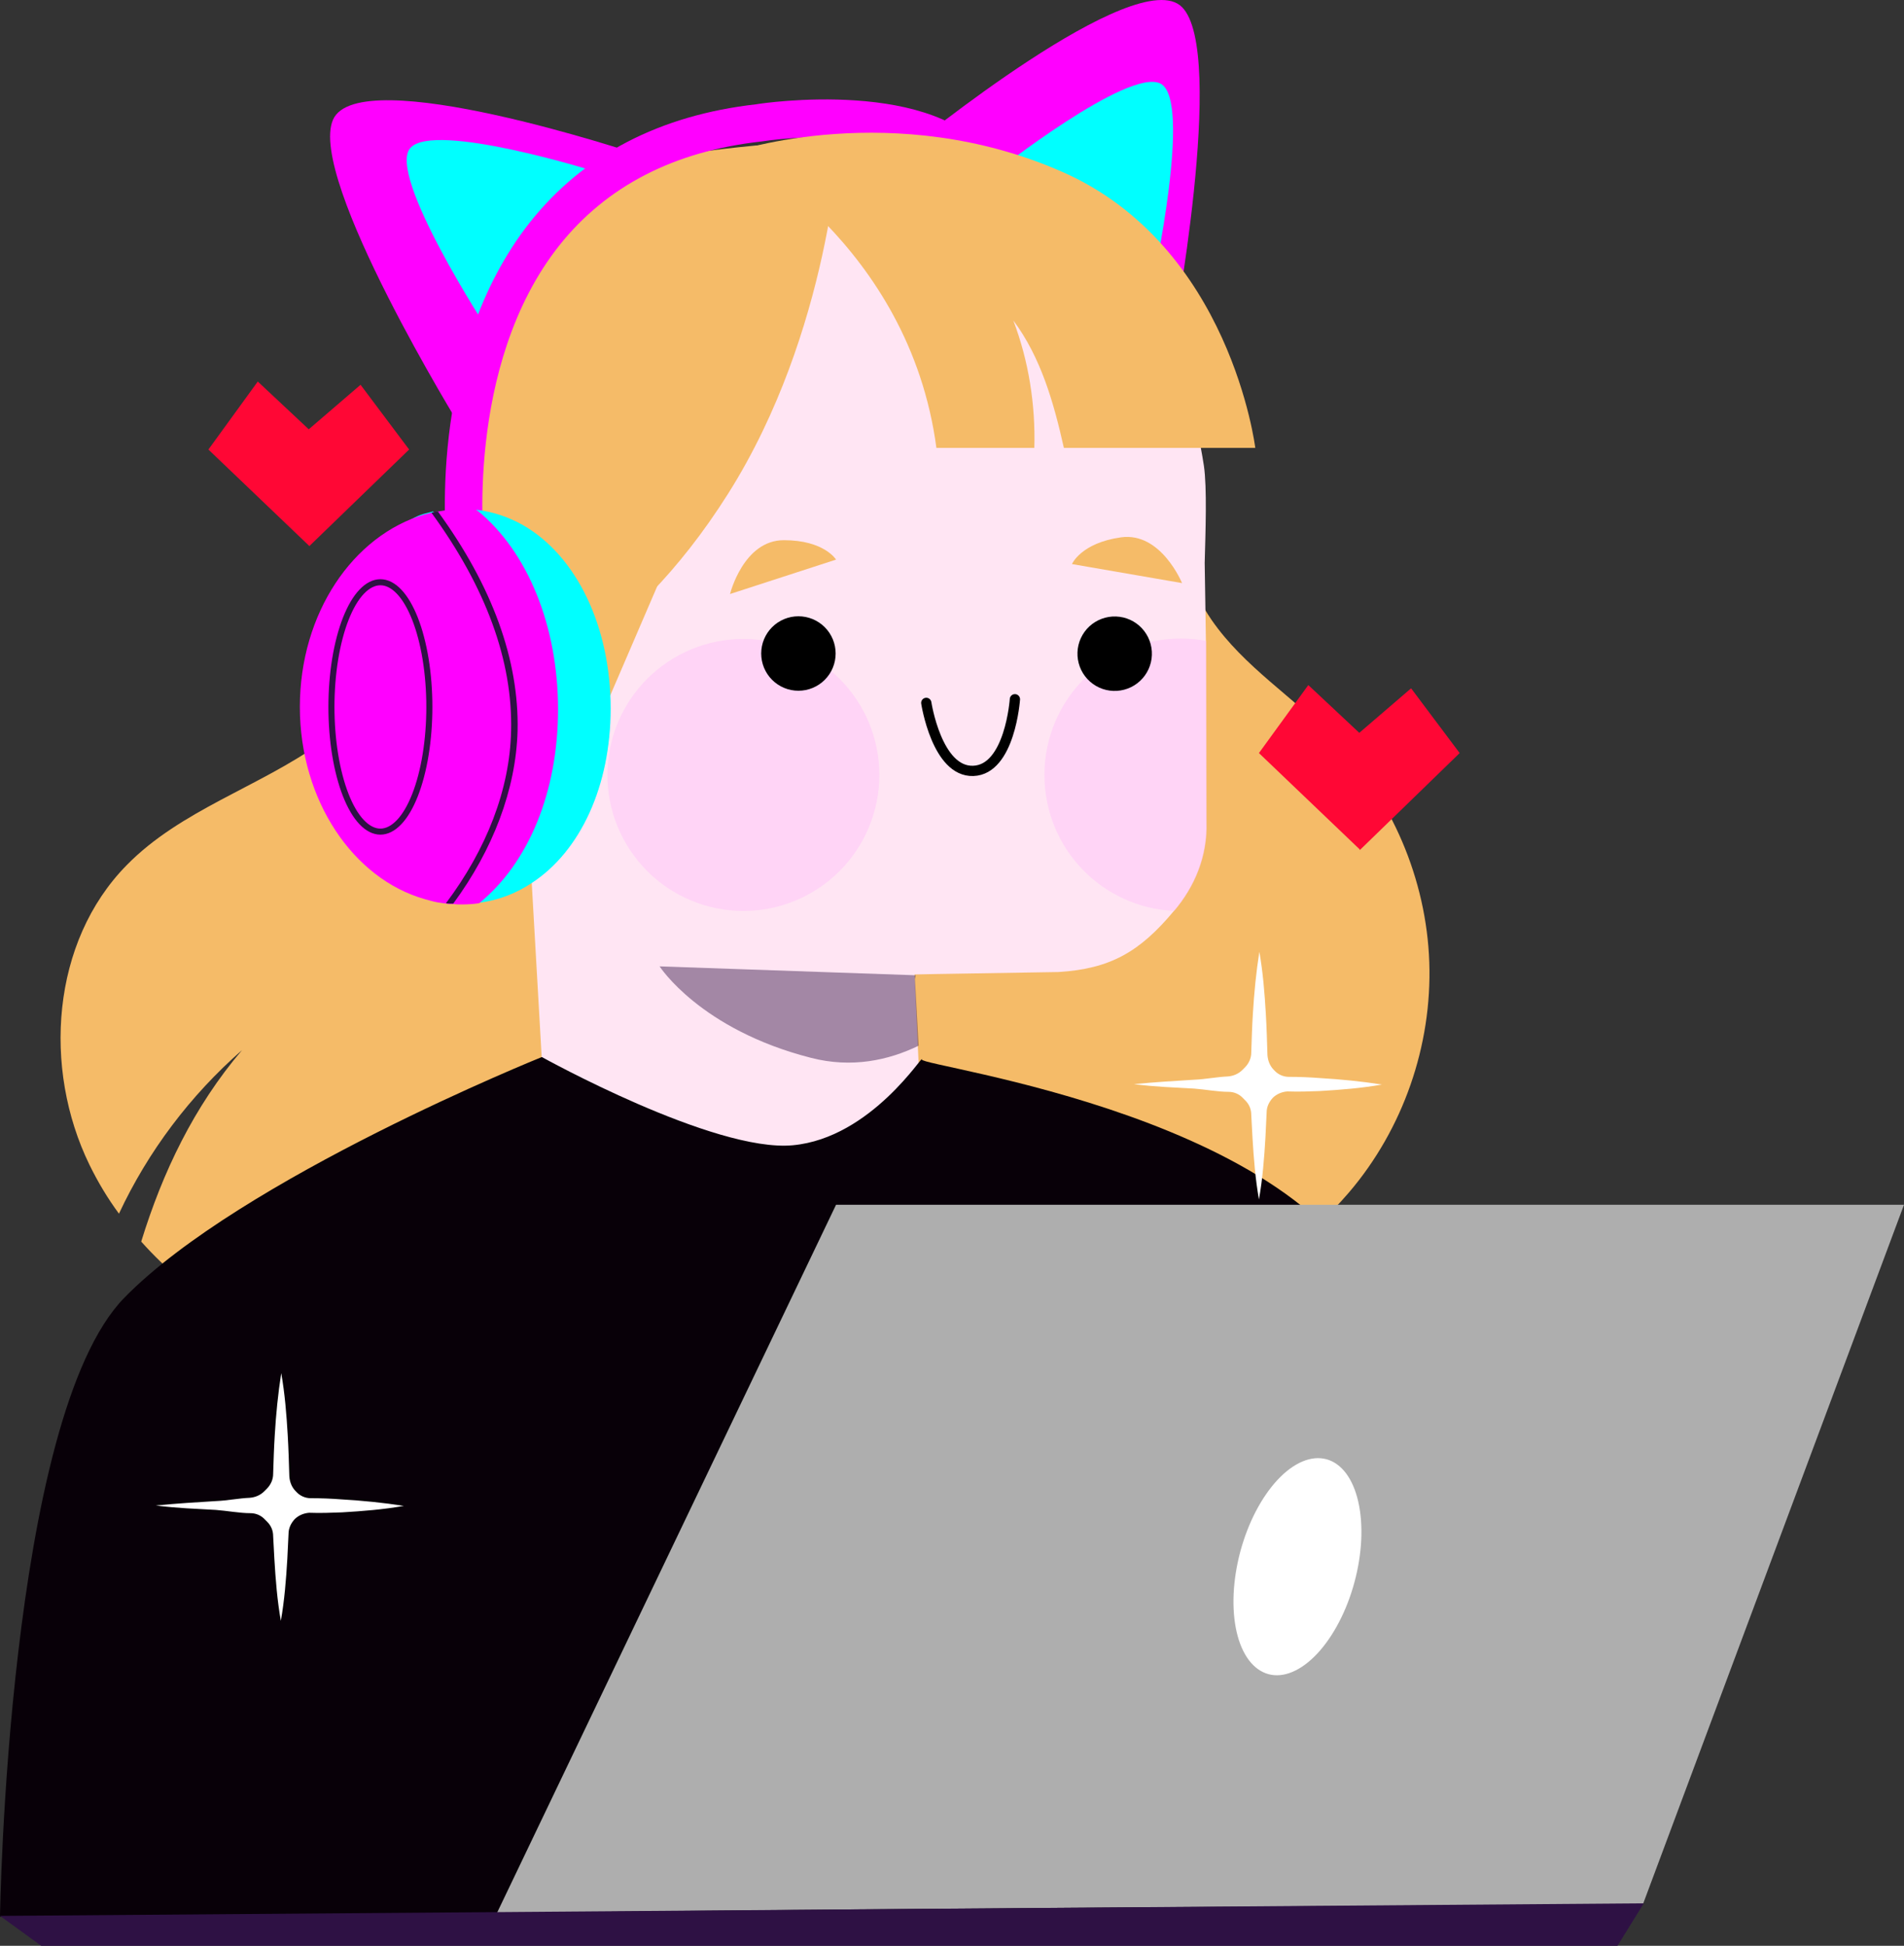 <svg xmlns:inkscape="http://www.inkscape.org/namespaces/inkscape" xmlns:sodipodi="http://sodipodi.sourceforge.net/DTD/sodipodi-0.dtd" xmlns="http://www.w3.org/2000/svg" xmlns:svg="http://www.w3.org/2000/svg" version="1.1" id="svg8341" sodipodi:docname="girl.svg" inkscape:version="1.2.2 (b0a8486, 2022-12-01)" viewBox="7.65 41.85 200 204.38">
  <rect x="7.65" y="41.85" width="200" height="204.38" fill="#333333" stroke="none"/>
  <sodipodi:namedview id="namedview8343" pagecolor="#ffffff" bordercolor="#000000" borderopacity="0.25" inkscape:showpageshadow="2" inkscape:pageopacity="0.0" inkscape:pagecheckerboard="0" inkscape:deskcolor="#d1d1d1" inkscape:document-units="mm" showgrid="false" inkscape:zoom="0.71420027" inkscape:cx="392.0469" inkscape:cy="462.05527" inkscape:window-width="1440" inkscape:window-height="872" inkscape:window-x="0" inkscape:window-y="28" inkscape:window-maximized="0" inkscape:current-layer="layer1"/>
  <defs id="defs8338"/>
  <g inkscape:label="Layer 1" inkscape:groupmode="layer" id="layer1">
    <path fill="#2e1144" d="m 149.37,167.076 c -4.421,5.186 -10.287,8.97 -16.408,11.946 -17.598,8.502 -37.619,10.5 -57.173,10.5 -11.265,0 -22.699,-0.68 -33.326,-4.378 -7.566,-2.636 -14.708,-6.972 -19.979,-12.881 2.253,-7.312 5.526,-14.156 10.585,-20.108 -5.441,4.761 -9.862,10.628 -12.923,17.175 -1.19,-1.615 -2.21,-3.316 -3.103,-5.144 -4.931,-10.118 -3.996,-23.424 3.911,-31.459 5.654,-5.782 13.9,-8.205 20.446,-12.881 5.314,-3.784 9.352,-9.183 11.817,-15.219 2.125,-5.229 3.316,-11.394 2.466,-17.005 -0.383,-2.593 -1.148,-4.039 0,-6.547 1.19,-2.551 3.231,-4.932 5.101,-7.015 7.694,-8.417 18.959,-13.604 30.393,-13.349 15.728,0.34 30.776,10.968 36.302,25.72 2.593,6.844 3.316,14.497 7.439,20.533 3.401,4.931 8.672,8.162 12.837,12.456 6.079,6.249 9.735,14.794 10.032,23.509 0.298,8.757 -2.763,17.515 -8.417,24.147 z m 0,0" fill-opacity="1" fill-rule="nonzero" id="path660" style="fill:#f5bb68;fill-opacity:1;stroke-width:0.088"/>
    <path fill="#ff93e2" d="m 134.322,109.174 0.042,18.96 c 0.128,3.698 -1.275,6.887 -3.401,9.395 -3.613,4.336 -6.716,6.079 -12.115,6.419 l -13.05,0.213 -2.083,0.043 0.34,7.44 0.383,8.12 -10.754,11.903 -28.905,-14.794 -2.593,-45.36 -2.253,-13.731 h 0.128 c -0.085,-1.021 -0.128,-2.083 -0.128,-3.146 0,-20.661 16.748,-37.411 37.407,-37.411 20.659,0 33.624,13.136 36.769,33.542 0.34,2.296 0.17,6.972 0.085,10.203 z m 0,0" fill-opacity="1" fill-rule="nonzero" id="path662" style="fill:#ffe5f3;fill-opacity:1;stroke-width:0.088"/>
    <path fill="#b179ff" d="m 100.018,123.246 c 0,0.234 -0.005,0.467 -0.017,0.701 -0.011,0.234 -0.029,0.467 -0.052,0.699 -0.023,0.233 -0.051,0.465 -0.086,0.696 -0.034,0.231 -0.074,0.462 -0.12,0.691 -0.045,0.229 -0.097,0.457 -0.153,0.684 -0.057,0.227 -0.119,0.452 -0.187,0.676 -0.068,0.224 -0.141,0.446 -0.22,0.666 -0.079,0.22 -0.163,0.438 -0.252,0.654 -0.089,0.216 -0.184,0.43 -0.284,0.641 -0.1,0.211 -0.205,0.42 -0.315,0.626 -0.11,0.206 -0.225,0.41 -0.345,0.61 -0.12,0.2 -0.245,0.398 -0.375,0.592 -0.13,0.194 -0.265,0.385 -0.404,0.573 -0.139,0.188 -0.283,0.372 -0.431,0.553 -0.148,0.181 -0.301,0.358 -0.458,0.531 -0.157,0.173 -0.318,0.343 -0.483,0.508 -0.165,0.165 -0.335,0.326 -0.508,0.484 -0.173,0.157 -0.35,0.31 -0.531,0.458 -0.181,0.148 -0.365,0.292 -0.553,0.431 -0.188,0.139 -0.379,0.274 -0.573,0.404 -0.194,0.13 -0.392,0.255 -0.592,0.375 -0.201,0.12 -0.404,0.235 -0.61,0.346 -0.206,0.11 -0.415,0.215 -0.626,0.315 -0.211,0.1 -0.425,0.195 -0.641,0.284 -0.216,0.089 -0.434,0.174 -0.654,0.253 -0.22,0.079 -0.442,0.152 -0.666,0.22 -0.224,0.068 -0.449,0.13 -0.676,0.187 -0.227,0.057 -0.455,0.108 -0.684,0.153 -0.229,0.046 -0.46,0.086 -0.691,0.12 -0.231,0.034 -0.463,0.063 -0.696,0.086 -0.233,0.023 -0.466,0.04 -0.699,0.052 -0.234,0.011 -0.467,0.017 -0.701,0.017 -0.234,0 -0.467,-0.006 -0.701,-0.017 -0.234,-0.011 -0.466,-0.029 -0.699,-0.052 -0.233,-0.023 -0.464,-0.052 -0.696,-0.086 -0.231,-0.034 -0.462,-0.074 -0.691,-0.12 -0.229,-0.045 -0.457,-0.097 -0.684,-0.153 -0.227,-0.057 -0.452,-0.119 -0.676,-0.187 -0.224,-0.068 -0.445,-0.141 -0.666,-0.22 -0.22,-0.079 -0.438,-0.163 -0.654,-0.253 -0.216,-0.089 -0.43,-0.184 -0.641,-0.284 -0.211,-0.1 -0.42,-0.205 -0.626,-0.315 -0.206,-0.11 -0.41,-0.226 -0.61,-0.346 -0.2,-0.12 -0.398,-0.245 -0.592,-0.375 -0.194,-0.13 -0.386,-0.265 -0.573,-0.404 -0.187,-0.139 -0.372,-0.283 -0.552,-0.431 -0.181,-0.148 -0.358,-0.301 -0.531,-0.458 -0.173,-0.157 -0.343,-0.318 -0.508,-0.484 -0.165,-0.165 -0.326,-0.334 -0.484,-0.508 -0.157,-0.173 -0.31,-0.35 -0.458,-0.531 -0.148,-0.181 -0.292,-0.365 -0.431,-0.553 -0.139,-0.188 -0.274,-0.379 -0.403,-0.573 -0.13,-0.195 -0.255,-0.392 -0.375,-0.592 -0.12,-0.201 -0.235,-0.404 -0.345,-0.61 -0.11,-0.206 -0.215,-0.415 -0.315,-0.626 -0.1,-0.212 -0.195,-0.425 -0.284,-0.641 -0.089,-0.216 -0.174,-0.434 -0.252,-0.654 -0.079,-0.22 -0.152,-0.442 -0.22,-0.666 -0.068,-0.224 -0.13,-0.449 -0.187,-0.676 -0.057,-0.227 -0.108,-0.455 -0.153,-0.684 -0.046,-0.229 -0.086,-0.46 -0.12,-0.691 -0.034,-0.231 -0.063,-0.463 -0.086,-0.696 -0.023,-0.233 -0.04,-0.466 -0.052,-0.699 -0.011,-0.233 -0.017,-0.467 -0.017,-0.701 0,-0.234 0.006,-0.467 0.017,-0.701 0.011,-0.234 0.029,-0.466 0.052,-0.699 0.023,-0.233 0.052,-0.465 0.086,-0.696 0.034,-0.231 0.074,-0.462 0.12,-0.691 0.045,-0.229 0.097,-0.457 0.153,-0.684 0.057,-0.227 0.119,-0.452 0.187,-0.676 0.068,-0.224 0.141,-0.445 0.22,-0.666 0.079,-0.22 0.163,-0.438 0.252,-0.654 0.089,-0.216 0.184,-0.43 0.284,-0.641 0.1,-0.211 0.205,-0.42 0.315,-0.626 0.11,-0.206 0.225,-0.41 0.345,-0.61 0.12,-0.201 0.245,-0.398 0.375,-0.592 0.13,-0.194 0.264,-0.385 0.403,-0.573 0.139,-0.188 0.283,-0.372 0.431,-0.553 0.148,-0.181 0.301,-0.358 0.458,-0.531 0.157,-0.173 0.318,-0.343 0.484,-0.508 0.165,-0.165 0.334,-0.326 0.508,-0.483 0.173,-0.157 0.35,-0.31 0.531,-0.458 0.181,-0.148 0.365,-0.292 0.552,-0.431 0.188,-0.139 0.379,-0.274 0.573,-0.404 0.194,-0.13 0.392,-0.255 0.592,-0.375 0.201,-0.12 0.404,-0.236 0.61,-0.346 0.206,-0.11 0.415,-0.215 0.626,-0.315 0.211,-0.1 0.425,-0.195 0.641,-0.284 0.216,-0.089 0.434,-0.174 0.654,-0.252 0.22,-0.079 0.442,-0.152 0.666,-0.22 0.224,-0.068 0.449,-0.13 0.676,-0.187 0.227,-0.057 0.455,-0.108 0.684,-0.153 0.229,-0.046 0.459,-0.086 0.691,-0.12 0.231,-0.034 0.463,-0.063 0.696,-0.086 0.233,-0.023 0.466,-0.04 0.699,-0.052 0.233,-0.012 0.467,-0.017 0.701,-0.017 0.234,0 0.467,0.005 0.701,0.017 0.233,0.011 0.466,0.029 0.699,0.052 0.233,0.023 0.465,0.051 0.696,0.086 0.231,0.034 0.461,0.074 0.691,0.12 0.229,0.045 0.457,0.097 0.684,0.153 0.227,0.057 0.452,0.119 0.676,0.187 0.224,0.068 0.446,0.141 0.666,0.22 0.22,0.079 0.438,0.163 0.654,0.252 0.216,0.089 0.43,0.184 0.641,0.284 0.211,0.1 0.42,0.205 0.626,0.315 0.206,0.11 0.409,0.225 0.61,0.346 0.201,0.12 0.398,0.245 0.592,0.375 0.194,0.13 0.385,0.265 0.573,0.404 0.188,0.139 0.372,0.283 0.553,0.431 0.181,0.148 0.357,0.301 0.531,0.458 0.173,0.157 0.342,0.318 0.508,0.483 0.165,0.165 0.326,0.335 0.483,0.508 0.157,0.173 0.31,0.35 0.458,0.531 0.148,0.181 0.292,0.365 0.431,0.553 0.139,0.188 0.274,0.379 0.404,0.573 0.13,0.194 0.255,0.392 0.375,0.592 0.12,0.201 0.235,0.404 0.345,0.61 0.11,0.206 0.215,0.415 0.315,0.626 0.1,0.211 0.195,0.425 0.284,0.641 0.089,0.216 0.173,0.434 0.252,0.654 0.079,0.22 0.152,0.442 0.22,0.666 0.068,0.224 0.13,0.449 0.187,0.676 0.057,0.227 0.108,0.455 0.153,0.684 0.046,0.229 0.086,0.459 0.12,0.691 0.034,0.231 0.063,0.463 0.086,0.696 0.023,0.233 0.04,0.465 0.052,0.699 0.012,0.234 0.017,0.467 0.017,0.701 z m 0,0" fill-opacity="0.439" fill-rule="nonzero" id="path664" style="fill:#ffbdfa;fill-opacity:0.449;stroke-width:0.088"/>
    <path fill="#b179ff" d="m 134.407,128.135 c 0.128,3.698 -1.275,6.887 -3.401,9.395 -7.609,-0.34 -13.645,-6.589 -13.645,-14.284 0,-7.907 6.419,-14.327 14.325,-14.327 0.935,0 1.828,0.085 2.678,0.255 z m 0,0" fill-opacity="0.459" fill-rule="nonzero" id="path666" style="fill:#ffbdfa;fill-opacity:0.449;stroke-width:0.088"/>
    <path fill="#2e1144" d="m 95.427,110.492 c 0,0.128 -0.006,0.256 -0.019,0.383 -0.012,0.128 -0.031,0.254 -0.056,0.38 -0.025,0.126 -0.056,0.25 -0.093,0.373 -0.037,0.122 -0.08,0.243 -0.129,0.361 -0.049,0.118 -0.104,0.234 -0.164,0.347 -0.06,0.113 -0.126,0.223 -0.197,0.329 -0.071,0.107 -0.148,0.209 -0.229,0.308 -0.081,0.099 -0.167,0.194 -0.258,0.284 -0.09,0.09 -0.185,0.176 -0.284,0.258 -0.099,0.081 -0.202,0.158 -0.308,0.229 -0.107,0.071 -0.216,0.137 -0.329,0.197 -0.113,0.06 -0.228,0.115 -0.347,0.164 -0.118,0.049 -0.239,0.092 -0.361,0.129 -0.122,0.037 -0.247,0.068 -0.372,0.093 -0.126,0.025 -0.252,0.044 -0.38,0.056 -0.127,0.013 -0.255,0.019 -0.383,0.019 -0.128,0 -0.256,-0.006 -0.384,-0.019 -0.127,-0.012 -0.254,-0.031 -0.379,-0.056 -0.126,-0.025 -0.25,-0.056 -0.373,-0.093 -0.122,-0.037 -0.243,-0.081 -0.361,-0.129 -0.118,-0.049 -0.234,-0.104 -0.347,-0.164 -0.113,-0.06 -0.223,-0.126 -0.329,-0.197 -0.106,-0.071 -0.209,-0.148 -0.308,-0.229 -0.099,-0.081 -0.194,-0.167 -0.284,-0.258 -0.09,-0.09 -0.176,-0.185 -0.258,-0.284 -0.081,-0.099 -0.158,-0.202 -0.228,-0.308 -0.071,-0.107 -0.137,-0.216 -0.197,-0.329 -0.061,-0.113 -0.115,-0.229 -0.164,-0.347 -0.049,-0.118 -0.092,-0.239 -0.129,-0.361 -0.037,-0.123 -0.068,-0.247 -0.093,-0.373 -0.025,-0.126 -0.044,-0.252 -0.056,-0.38 -0.012,-0.127 -0.019,-0.255 -0.019,-0.383 0,-0.128 0.006,-0.256 0.019,-0.384 0.013,-0.127 0.031,-0.254 0.056,-0.379 0.025,-0.126 0.056,-0.25 0.093,-0.373 0.037,-0.122 0.08,-0.243 0.129,-0.361 0.049,-0.118 0.104,-0.234 0.164,-0.347 0.061,-0.113 0.126,-0.223 0.197,-0.329 0.071,-0.107 0.147,-0.209 0.228,-0.308 0.081,-0.099 0.167,-0.194 0.258,-0.284 0.09,-0.09 0.185,-0.176 0.284,-0.258 0.099,-0.082 0.202,-0.158 0.308,-0.229 0.107,-0.071 0.216,-0.137 0.329,-0.197 0.113,-0.06 0.229,-0.115 0.347,-0.164 0.118,-0.049 0.239,-0.092 0.361,-0.129 0.123,-0.037 0.247,-0.068 0.373,-0.093 0.126,-0.025 0.252,-0.044 0.379,-0.056 0.128,-0.012 0.255,-0.019 0.384,-0.019 0.128,0 0.256,0.006 0.383,0.019 0.128,0.013 0.254,0.032 0.38,0.056 0.126,0.025 0.25,0.056 0.372,0.093 0.122,0.037 0.243,0.081 0.361,0.129 0.119,0.049 0.234,0.104 0.347,0.164 0.113,0.06 0.223,0.126 0.329,0.197 0.107,0.071 0.209,0.147 0.308,0.229 0.099,0.081 0.194,0.167 0.284,0.258 0.09,0.09 0.176,0.185 0.258,0.284 0.081,0.099 0.158,0.202 0.229,0.308 0.071,0.107 0.137,0.216 0.197,0.329 0.061,0.113 0.115,0.229 0.164,0.347 0.049,0.118 0.092,0.239 0.129,0.361 0.037,0.123 0.068,0.247 0.093,0.373 0.025,0.126 0.044,0.252 0.056,0.379 0.013,0.128 0.019,0.256 0.019,0.384 z m 0,0" fill-opacity="1" fill-rule="nonzero" id="path668" style="fill:#000000;stroke-width:0.088"/>
    <path fill="#2e1144" d="m 125.637,106.704 c 0.125,0.03 0.247,0.065 0.369,0.107 0.121,0.041 0.24,0.089 0.356,0.142 0.117,0.053 0.23,0.112 0.341,0.176 0.111,0.064 0.218,0.134 0.322,0.209 0.104,0.075 0.204,0.154 0.3,0.239 0.096,0.085 0.188,0.174 0.275,0.268 0.087,0.094 0.17,0.192 0.247,0.293 0.078,0.102 0.15,0.207 0.217,0.316 0.067,0.109 0.129,0.221 0.186,0.336 0.056,0.115 0.107,0.233 0.152,0.353 0.045,0.12 0.084,0.242 0.116,0.366 0.033,0.124 0.059,0.249 0.08,0.376 0.021,0.126 0.035,0.254 0.043,0.381 0.008,0.128 0.01,0.256 0.005,0.384 -0.005,0.128 -0.015,0.256 -0.032,0.383 -0.017,0.127 -0.041,0.253 -0.07,0.377 -0.03,0.125 -0.065,0.248 -0.107,0.369 -0.041,0.121 -0.089,0.24 -0.142,0.357 -0.053,0.117 -0.112,0.23 -0.176,0.341 -0.064,0.111 -0.134,0.218 -0.209,0.322 -0.075,0.104 -0.155,0.204 -0.239,0.3 -0.085,0.096 -0.174,0.188 -0.268,0.275 -0.094,0.087 -0.191,0.17 -0.293,0.247 -0.102,0.078 -0.207,0.15 -0.316,0.218 -0.109,0.067 -0.221,0.129 -0.336,0.185 -0.115,0.056 -0.233,0.107 -0.353,0.152 -0.12,0.045 -0.242,0.084 -0.366,0.116 -0.124,0.033 -0.249,0.059 -0.376,0.08 -0.126,0.021 -0.253,0.035 -0.381,0.043 -0.128,0.008 -0.256,0.01 -0.384,0.005 -0.128,-0.005 -0.256,-0.015 -0.382,-0.032 -0.127,-0.017 -0.253,-0.04 -0.377,-0.07 -0.125,-0.029 -0.248,-0.065 -0.369,-0.106 -0.121,-0.042 -0.24,-0.089 -0.356,-0.142 -0.117,-0.053 -0.23,-0.112 -0.341,-0.176 -0.111,-0.064 -0.218,-0.134 -0.322,-0.209 -0.104,-0.075 -0.204,-0.155 -0.3,-0.239 -0.096,-0.085 -0.188,-0.174 -0.275,-0.268 -0.087,-0.094 -0.17,-0.192 -0.247,-0.293 -0.078,-0.102 -0.15,-0.207 -0.218,-0.316 -0.067,-0.109 -0.129,-0.221 -0.185,-0.336 -0.056,-0.115 -0.107,-0.233 -0.152,-0.353 -0.045,-0.12 -0.084,-0.242 -0.116,-0.366 -0.033,-0.124 -0.059,-0.249 -0.08,-0.375 -0.02,-0.127 -0.035,-0.254 -0.043,-0.381 -0.008,-0.128 -0.01,-0.256 -0.005,-0.384 0.005,-0.128 0.015,-0.255 0.032,-0.383 0.017,-0.127 0.041,-0.252 0.07,-0.377 0.029,-0.125 0.065,-0.248 0.106,-0.369 0.042,-0.121 0.089,-0.24 0.142,-0.356 0.053,-0.117 0.112,-0.23 0.176,-0.341 0.064,-0.11 0.134,-0.218 0.209,-0.322 0.075,-0.104 0.155,-0.204 0.239,-0.3 0.085,-0.096 0.174,-0.187 0.268,-0.275 0.094,-0.087 0.192,-0.17 0.293,-0.248 0.102,-0.078 0.207,-0.15 0.316,-0.217 0.109,-0.067 0.221,-0.129 0.336,-0.185 0.115,-0.056 0.233,-0.107 0.353,-0.152 0.12,-0.045 0.242,-0.084 0.366,-0.117 0.124,-0.033 0.249,-0.059 0.375,-0.08 0.127,-0.021 0.254,-0.035 0.381,-0.043 0.128,-0.008 0.256,-0.01 0.384,-0.005 0.128,0.005 0.256,0.015 0.382,0.032 0.127,0.017 0.252,0.041 0.377,0.07 z m 0,0" fill-opacity="1" fill-rule="nonzero" id="path670" style="fill:#000000;stroke-width:0.088"/>
    <path stroke-linecap="round" fill="none" stroke-linejoin="round" d="m 104.949,115.679 c 0,0 1.105,7.27 4.931,7.142 3.868,-0.128 4.378,-7.524 4.378,-7.524" stroke="#2e1144" stroke-width="1.078" stroke-opacity="1" stroke-miterlimit="10" id="path672" style="stroke:#000000;stroke-opacity:1"/>
    <path fill="#2e1144" d="m 84.333,104.243 c 0,0 1.403,-5.654 5.654,-5.654 4.251,0 5.483,2.04 5.483,2.04 z m 0,0" fill-opacity="1" fill-rule="nonzero" id="path674" style="fill:#f5bb68;fill-opacity:1;stroke-width:0.088"/>
    <path fill="#2e1144" d="m 131.814,103.095 c 0,0 -2.21,-5.399 -6.419,-4.804 -4.208,0.595 -5.143,2.806 -5.143,2.806 z m 0,0" fill-opacity="1" fill-rule="nonzero" id="path676" style="fill:#f5bb68;fill-opacity:1;stroke-width:0.088"/>
    <path fill="#2e1144" d="m 103.759,144.672 0.383,7.014 c -3.145,1.531 -7.014,2.381 -11.307,1.275 C 81.187,149.986 76.937,143.354 76.937,143.354 l 26.907,0.935 z m 0,0" fill-opacity="0.439" fill-rule="nonzero" id="path678" style="stroke-width:0.088"/>
    <path fill="#2e1144" d="m 61.548,114.233 c 0,0 11.902,-3.571 22.614,-20.576 10.712,-17.005 11.647,-37.07 11.647,-37.07 0,0 -38.81,0.765 -40.383,13.817 -1.573,13.051 2.678,43.702 2.678,43.702" fill-opacity="1" fill-rule="nonzero" id="path680" style="fill:#f5bb68;fill-opacity:1;stroke-width:0.088"/>
    <path fill="#00dbda" d="m 56.15,86.898 c 0,0 -16.238,-26.315 -13.518,-32.479 2.721,-6.164 31.923,3.613 31.923,3.613 0,0 -17.683,13.009 -18.406,28.866 z m 0,0" fill-opacity="1" fill-rule="nonzero" id="path682" style="fill:#ff00ff;fill-opacity:1;stroke-width:0.088"/>
    <path fill="#ffe7de" d="m 58.956,76.61 c 0,0 -10.712,-16.41 -8.204,-19.216 2.508,-2.848 19.553,2.508 19.553,2.508 z m 0,0" fill-opacity="1" fill-rule="nonzero" id="path684" style="fill:#00ffff;fill-opacity:1;stroke-width:0.088"/>
    <path fill="#00dbda" d="m 130.752,77.758 c 0,0 5.781,-30.396 1.063,-35.158 -4.719,-4.761 -28.566,14.752 -28.566,14.752 0,0 21.169,5.824 27.503,20.406 z m 0,0" fill-opacity="1" fill-rule="nonzero" id="path686" style="fill:#ff00ff;fill-opacity:1;stroke-width:0.088"/>
    <path fill="#ffe7de" d="m 128.754,71.509 c 0,0 4.166,-19.13 0.808,-20.874 -3.358,-1.743 -17.386,9.31 -17.386,9.31 z m 0,0" fill-opacity="1" fill-rule="nonzero" id="path688" style="fill:#00ffff;fill-opacity:1;stroke-width:0.088"/>
    <path fill="#00dbda" d="m 54.62,100.162 c -0.085,-0.85 -2.338,-21.001 8.714,-34.988 5.611,-7.057 13.603,-11.223 23.762,-12.371 0.68,-0.128 19.044,-2.848 24.824,5.739 l -3.273,2.211 c -3.656,-5.399 -16.408,-4.761 -21.041,-4.039 -9.182,1.02 -16.281,4.719 -21.212,10.925 -10.032,12.669 -7.906,31.884 -7.864,32.054 z m 0,0" fill-opacity="1" fill-rule="nonzero" id="path690" style="fill:#ff00ff;fill-opacity:1;stroke-width:0.088"/>
    <path fill="#2e1144" d="m 119.402,88.896 c -1.063,-4.761 -2.423,-9.523 -5.313,-13.391 1.615,4.251 2.338,8.843 2.21,13.391 H 106.012 C 103.164,67.427 84.8,57.777 84.8,57.777 c 0,0 16.748,-5.654 34.432,2.125 17.683,7.78 20.276,28.993 20.276,28.993 0,0 -20.106,0 -20.106,0 z m 0,0" fill-opacity="1" fill-rule="nonzero" id="path692" style="fill:#f5bb68;fill-opacity:1;stroke-width:0.088"/>
    <path fill="#ff93e2" d="m 72.218,108.962 c 0,0 -14.622,-11.096 -20.276,-4.039 -5.654,7.057 -4.294,19.853 12.285,22.106 z m 0,0" fill-opacity="1" fill-rule="nonzero" id="path694" style="stroke-width:0.088"/>
    <path fill="#2e1144" d="m 77.361,101.862 -6.844,15.9 -8.374,-14.369 z m 0,0" fill-opacity="1" fill-rule="nonzero" id="path696" style="fill:#f5bb68;fill-opacity:1;stroke-width:0.088"/>
    <path fill="#b179ff" d="m 64.567,152.877 c 0,0 18.066,10.033 26.355,9.268 8.289,-0.765 13.815,-9.778 13.56,-9.013 -0.255,0.765 42.126,6.037 48.416,27.08 6.291,21.044 10.287,62.961 10.287,62.961 H 7.649 c 0,0 0.765,-52.418 13.05,-65.001 12.285,-12.584 43.868,-25.295 43.868,-25.295 z m 0,0" fill-opacity="1" fill-rule="nonzero" id="path698" style="fill:#080008;fill-opacity:1;stroke-width:0.088"/>
    <path fill="#ffe7de" d="m 52.665,119.59 c 0,9.82 -7.907,14.539 -0.383,16.665 0.468,0.128 0.893,0.255 1.36,0.34 0.51,0.085 0.978,0.17 1.488,0.17 0.34,0.043 0.638,0.043 0.978,0.043 0.638,0 1.233,-0.043 1.828,-0.128 2.04,-0.255 3.911,-0.978 5.569,-2.083 5.143,-3.358 8.289,-10.245 8.289,-18.323 0,-8.587 -3.571,-16.07 -9.267,-19.301 -1.445,-0.808 -3.061,-1.36 -4.761,-1.573 -0.553,-0.085 -0.638,9.65 -1.233,9.65 -0.552,0 -3.528,-1.615 -4.081,-1.573 -0.425,0.042 1.105,-7.992 0.68,-7.907 -0.34,0.085 -0.68,0.17 -0.978,0.255 -7.439,2.253 0.51,13.986 0.51,23.764 z m 0,0" fill-opacity="1" fill-rule="nonzero" id="path700" style="fill:#00ffff;fill-opacity:1;stroke-width:0.088"/>
    <path fill="#00dbda" d="m 39.147,116.104 c 0,9.82 5.611,18.067 13.135,20.193 0.468,0.128 0.893,0.255 1.36,0.34 0.298,0.042 0.595,0.085 0.893,0.127 0.213,0.043 0.425,0.043 0.638,0.043 0.042,0 0.085,0 0.127,0 0.298,0.043 0.553,0.043 0.85,0.043 0.638,0 1.233,-0.043 1.828,-0.128 5.186,-4.209 8.289,-11.691 8.289,-20.363 0,-8.757 -3.188,-16.58 -8.459,-20.873 -0.553,-0.085 -1.106,-0.128 -1.658,-0.128 -0.553,0 -1.105,0.043 -1.658,0.085 -0.298,0.043 -0.552,0.085 -0.808,0.128 -0.127,0 -0.298,0.042 -0.425,0.085 -0.085,0 -0.17,0.043 -0.255,0.043 -0.255,0.042 -0.467,0.127 -0.723,0.17 C 44.715,98.079 39.147,106.284 39.147,116.104 Z m 0,0" fill-opacity="1" fill-rule="nonzero" id="path702" style="fill:#ff00ff;fill-opacity:1;stroke-width:0.088"/>
    <path stroke-linecap="butt" fill="none" stroke-linejoin="miter" d="m 52.75,116.104 c 0,0.214 -0.002,0.428 -0.006,0.643 -0.004,0.214 -0.01,0.428 -0.019,0.641 -0.008,0.213 -0.019,0.426 -0.031,0.638 -0.012,0.212 -0.027,0.423 -0.043,0.633 -0.016,0.21 -0.035,0.419 -0.055,0.627 -0.021,0.208 -0.043,0.414 -0.067,0.62 -0.024,0.205 -0.051,0.408 -0.079,0.61 -0.029,0.202 -0.059,0.401 -0.091,0.6 -0.032,0.198 -0.066,0.394 -0.102,0.588 -0.036,0.194 -0.074,0.385 -0.114,0.574 -0.04,0.189 -0.081,0.375 -0.125,0.559 -0.043,0.184 -0.088,0.365 -0.135,0.543 -0.047,0.178 -0.095,0.353 -0.145,0.525 -0.05,0.172 -0.102,0.341 -0.155,0.507 -0.054,0.166 -0.108,0.328 -0.165,0.487 -0.056,0.159 -0.115,0.314 -0.174,0.465 -0.06,0.152 -0.12,0.299 -0.183,0.443 -0.063,0.144 -0.126,0.284 -0.191,0.42 -0.065,0.136 -0.131,0.268 -0.199,0.395 -0.067,0.128 -0.136,0.251 -0.206,0.37 -0.07,0.119 -0.141,0.234 -0.213,0.344 -0.072,0.11 -0.146,0.216 -0.219,0.317 -0.074,0.101 -0.15,0.197 -0.226,0.289 -0.076,0.091 -0.153,0.178 -0.231,0.26 -0.078,0.082 -0.156,0.159 -0.236,0.231 -0.079,0.072 -0.159,0.139 -0.24,0.202 -0.08,0.062 -0.162,0.119 -0.243,0.172 -0.082,0.052 -0.164,0.099 -0.246,0.141 -0.083,0.042 -0.165,0.078 -0.249,0.11 -0.083,0.032 -0.167,0.058 -0.251,0.079 -0.084,0.021 -0.168,0.037 -0.252,0.048 -0.084,0.01 -0.168,0.015 -0.252,0.015 -0.084,0 -0.169,-0.005 -0.252,-0.015 -0.084,-0.011 -0.168,-0.026 -0.252,-0.048 -0.084,-0.021 -0.167,-0.047 -0.25,-0.079 -0.083,-0.031 -0.166,-0.068 -0.249,-0.11 -0.083,-0.042 -0.165,-0.089 -0.246,-0.141 -0.082,-0.052 -0.163,-0.109 -0.244,-0.172 -0.08,-0.062 -0.16,-0.129 -0.24,-0.202 -0.079,-0.072 -0.158,-0.149 -0.235,-0.231 -0.078,-0.082 -0.155,-0.169 -0.231,-0.26 -0.076,-0.092 -0.151,-0.188 -0.226,-0.289 -0.074,-0.101 -0.148,-0.207 -0.22,-0.317 -0.072,-0.11 -0.143,-0.225 -0.213,-0.344 -0.07,-0.119 -0.139,-0.242 -0.206,-0.37 -0.067,-0.128 -0.134,-0.259 -0.199,-0.395 -0.065,-0.136 -0.129,-0.276 -0.191,-0.42 -0.062,-0.144 -0.123,-0.292 -0.183,-0.443 -0.06,-0.151 -0.117,-0.306 -0.174,-0.465 -0.056,-0.159 -0.111,-0.321 -0.165,-0.487 -0.053,-0.165 -0.105,-0.334 -0.155,-0.507 -0.05,-0.172 -0.098,-0.347 -0.145,-0.525 -0.047,-0.178 -0.092,-0.359 -0.135,-0.543 -0.043,-0.184 -0.085,-0.37 -0.125,-0.559 -0.04,-0.189 -0.077,-0.38 -0.113,-0.574 -0.036,-0.194 -0.07,-0.39 -0.103,-0.588 -0.032,-0.198 -0.063,-0.398 -0.091,-0.6 -0.028,-0.202 -0.055,-0.405 -0.079,-0.61 -0.024,-0.205 -0.047,-0.412 -0.067,-0.62 -0.02,-0.208 -0.039,-0.417 -0.055,-0.627 -0.017,-0.21 -0.031,-0.421 -0.043,-0.633 -0.012,-0.212 -0.023,-0.424 -0.031,-0.638 -0.008,-0.213 -0.014,-0.427 -0.019,-0.641 -0.004,-0.214 -0.006,-0.428 -0.006,-0.643 0,-0.214 0.002,-0.429 0.006,-0.643 0.004,-0.214 0.01,-0.428 0.019,-0.641 0.008,-0.213 0.019,-0.426 0.031,-0.638 0.012,-0.212 0.026,-0.423 0.043,-0.633 0.017,-0.211 0.035,-0.419 0.055,-0.627 0.02,-0.208 0.043,-0.414 0.067,-0.62 0.024,-0.205 0.051,-0.409 0.079,-0.61 0.028,-0.202 0.058,-0.402 0.091,-0.6 0.032,-0.198 0.066,-0.394 0.103,-0.588 0.036,-0.194 0.074,-0.385 0.113,-0.574 0.04,-0.189 0.081,-0.376 0.125,-0.559 0.043,-0.184 0.088,-0.365 0.135,-0.543 0.047,-0.178 0.095,-0.354 0.145,-0.526 0.05,-0.172 0.102,-0.341 0.155,-0.507 0.053,-0.165 0.108,-0.328 0.165,-0.487 0.057,-0.159 0.115,-0.314 0.174,-0.465 0.06,-0.151 0.121,-0.299 0.183,-0.443 0.062,-0.144 0.126,-0.284 0.191,-0.42 0.065,-0.136 0.131,-0.268 0.199,-0.396 0.068,-0.128 0.137,-0.251 0.206,-0.37 0.07,-0.119 0.141,-0.234 0.213,-0.344 0.072,-0.11 0.146,-0.216 0.22,-0.317 0.074,-0.101 0.149,-0.197 0.226,-0.289 0.076,-0.092 0.153,-0.179 0.231,-0.26 0.078,-0.082 0.156,-0.159 0.235,-0.232 0.079,-0.072 0.159,-0.139 0.24,-0.202 0.08,-0.062 0.162,-0.119 0.244,-0.171 0.082,-0.052 0.164,-0.099 0.246,-0.141 0.083,-0.042 0.165,-0.078 0.249,-0.11 0.083,-0.031 0.167,-0.058 0.25,-0.079 0.084,-0.021 0.168,-0.036 0.252,-0.047 0.084,-0.011 0.168,-0.016 0.252,-0.016 0.084,0 0.168,0.005 0.252,0.016 0.084,0.011 0.168,0.026 0.252,0.047 0.084,0.021 0.168,0.048 0.251,0.079 0.083,0.032 0.166,0.068 0.249,0.11 0.083,0.042 0.165,0.088 0.246,0.141 0.082,0.052 0.163,0.109 0.243,0.171 0.081,0.062 0.161,0.129 0.24,0.202 0.079,0.072 0.158,0.149 0.236,0.232 0.078,0.082 0.155,0.169 0.231,0.26 0.076,0.091 0.151,0.188 0.226,0.289 0.074,0.101 0.147,0.206 0.219,0.317 0.072,0.11 0.143,0.225 0.213,0.344 0.07,0.119 0.139,0.242 0.206,0.37 0.068,0.128 0.134,0.259 0.199,0.396 0.065,0.136 0.129,0.276 0.191,0.42 0.062,0.144 0.123,0.292 0.183,0.443 0.06,0.152 0.118,0.307 0.174,0.465 0.056,0.159 0.111,0.321 0.165,0.487 0.053,0.166 0.105,0.335 0.155,0.507 0.05,0.172 0.099,0.347 0.145,0.526 0.047,0.178 0.092,0.359 0.135,0.543 0.043,0.184 0.085,0.37 0.125,0.559 0.04,0.189 0.077,0.38 0.114,0.574 0.036,0.194 0.07,0.389 0.102,0.588 0.032,0.198 0.063,0.398 0.091,0.6 0.028,0.202 0.055,0.405 0.079,0.61 0.024,0.205 0.047,0.411 0.067,0.62 0.02,0.208 0.039,0.417 0.055,0.627 0.017,0.21 0.031,0.421 0.043,0.633 0.012,0.212 0.023,0.425 0.031,0.638 0.008,0.213 0.014,0.427 0.019,0.641 0.004,0.214 0.006,0.428 0.006,0.643 z m 0,0" stroke="#2e1144" stroke-width="0.636" stroke-opacity="1" stroke-miterlimit="10" id="path704"/>
    <path fill="#2e1144" d="m 61.336,118.612 c -0.127,6.164 -2.593,12.456 -6.844,18.11 0.213,0.042 0.425,0.042 0.638,0.042 0.043,0 0.085,0 0.128,0 4.166,-5.654 6.589,-11.988 6.759,-18.152 0.17,-7.397 -2.636,-15.177 -8.374,-23.042 -0.128,0 -0.298,0.043 -0.425,0.085 -0.085,0 -0.17,0.043 -0.255,0.043 5.739,7.865 8.544,15.559 8.374,22.914 z m 0,0" fill-opacity="1" fill-rule="nonzero" id="path706" style="stroke-width:0.088"/>
    <path fill="#2e1144" d="m 59.806,242.875 35.664,-74.481 h 112.179 l -27.418,73.461 c 0,0 -120.425,0.68 -120.425,1.021 z m 0,0" fill-opacity="1" fill-rule="nonzero" id="path708" style="fill:#aeaeae;fill-opacity:1;stroke-width:0.088"/>
    <path fill="#ffe7de" d="m 146.978,195.121 c 0.098,0.026 0.195,0.058 0.29,0.093 0.096,0.035 0.19,0.076 0.282,0.12 0.093,0.044 0.184,0.093 0.274,0.147 0.09,0.053 0.178,0.111 0.264,0.173 0.086,0.062 0.171,0.128 0.254,0.199 0.083,0.07 0.164,0.145 0.244,0.224 0.079,0.079 0.157,0.162 0.232,0.249 0.076,0.087 0.149,0.179 0.221,0.273 0.072,0.095 0.141,0.194 0.208,0.297 0.067,0.103 0.132,0.209 0.195,0.32 0.063,0.11 0.124,0.224 0.182,0.342 0.059,0.118 0.115,0.239 0.169,0.363 0.054,0.125 0.105,0.253 0.154,0.384 0.049,0.131 0.096,0.266 0.14,0.403 0.044,0.138 0.086,0.278 0.125,0.422 0.039,0.144 0.076,0.29 0.11,0.44 0.034,0.149 0.066,0.301 0.095,0.456 0.029,0.155 0.055,0.312 0.079,0.472 0.024,0.16 0.045,0.321 0.063,0.485 0.019,0.164 0.034,0.331 0.048,0.499 0.013,0.168 0.024,0.338 0.031,0.51 0.008,0.172 0.013,0.346 0.015,0.521 0.003,0.175 0.002,0.352 -6.7e-4,0.53 -0.003,0.179 -0.009,0.358 -0.017,0.539 -0.009,0.181 -0.02,0.363 -0.033,0.546 -0.014,0.183 -0.031,0.366 -0.05,0.551 -0.019,0.184 -0.041,0.369 -0.065,0.555 -0.025,0.186 -0.052,0.372 -0.082,0.558 -0.029,0.186 -0.062,0.373 -0.097,0.559 -0.035,0.186 -0.072,0.373 -0.112,0.56 -0.04,0.186 -0.082,0.373 -0.127,0.558 -0.045,0.186 -0.092,0.371 -0.142,0.556 -0.05,0.185 -0.102,0.369 -0.157,0.552 -0.054,0.183 -0.111,0.365 -0.17,0.547 -0.059,0.181 -0.121,0.361 -0.184,0.54 -0.064,0.179 -0.129,0.356 -0.197,0.532 -0.068,0.176 -0.138,0.35 -0.21,0.523 -0.072,0.173 -0.146,0.344 -0.223,0.513 -0.076,0.169 -0.154,0.336 -0.234,0.501 -0.08,0.165 -0.162,0.328 -0.245,0.488 -0.083,0.161 -0.169,0.319 -0.256,0.474 -0.087,0.156 -0.175,0.309 -0.266,0.459 -0.09,0.151 -0.182,0.298 -0.275,0.443 -0.093,0.145 -0.187,0.287 -0.283,0.426 -0.096,0.139 -0.193,0.275 -0.291,0.407 -0.098,0.133 -0.198,0.262 -0.299,0.388 -0.1,0.126 -0.202,0.249 -0.305,0.368 -0.103,0.119 -0.206,0.235 -0.311,0.347 -0.105,0.112 -0.21,0.22 -0.316,0.324 -0.106,0.105 -0.213,0.205 -0.32,0.302 -0.107,0.097 -0.215,0.19 -0.324,0.278 -0.108,0.089 -0.217,0.174 -0.326,0.254 -0.109,0.081 -0.219,0.157 -0.329,0.23 -0.11,0.072 -0.219,0.14 -0.33,0.204 -0.11,0.064 -0.22,0.123 -0.33,0.178 -0.11,0.056 -0.219,0.106 -0.329,0.152 -0.11,0.046 -0.219,0.088 -0.328,0.126 -0.109,0.037 -0.218,0.07 -0.326,0.099 -0.108,0.028 -0.216,0.052 -0.323,0.071 -0.107,0.019 -0.214,0.034 -0.32,0.044 -0.106,0.011 -0.211,0.016 -0.315,0.017 -0.104,6.7e-4 -0.208,-0.003 -0.31,-0.011 -0.102,-0.008 -0.204,-0.021 -0.304,-0.038 -0.1,-0.018 -0.2,-0.039 -0.298,-0.066 -0.098,-0.026 -0.195,-0.058 -0.29,-0.093 -0.096,-0.035 -0.19,-0.075 -0.282,-0.12 -0.092,-0.045 -0.184,-0.094 -0.273,-0.147 -0.09,-0.053 -0.178,-0.111 -0.265,-0.173 -0.086,-0.062 -0.171,-0.128 -0.254,-0.198 -0.083,-0.07 -0.164,-0.145 -0.244,-0.224 -0.08,-0.079 -0.157,-0.162 -0.233,-0.249 -0.076,-0.087 -0.149,-0.178 -0.221,-0.273 -0.072,-0.095 -0.141,-0.194 -0.208,-0.297 -0.067,-0.103 -0.133,-0.209 -0.196,-0.32 -0.063,-0.11 -0.124,-0.225 -0.182,-0.342 -0.059,-0.118 -0.115,-0.239 -0.169,-0.363 -0.054,-0.125 -0.106,-0.252 -0.155,-0.384 -0.049,-0.131 -0.096,-0.266 -0.14,-0.403 -0.044,-0.138 -0.086,-0.278 -0.125,-0.422 -0.039,-0.144 -0.076,-0.29 -0.11,-0.44 -0.034,-0.149 -0.066,-0.301 -0.095,-0.456 -0.029,-0.155 -0.055,-0.312 -0.079,-0.471 -0.024,-0.16 -0.045,-0.322 -0.063,-0.486 -0.018,-0.164 -0.034,-0.33 -0.047,-0.498 -0.013,-0.169 -0.024,-0.338 -0.031,-0.511 -0.008,-0.172 -0.013,-0.346 -0.015,-0.521 -0.003,-0.175 -0.002,-0.352 6.7e-4,-0.53 0.003,-0.178 0.009,-0.358 0.018,-0.539 0.008,-0.181 0.019,-0.363 0.033,-0.546 0.014,-0.183 0.03,-0.366 0.05,-0.551 0.019,-0.185 0.041,-0.37 0.065,-0.555 0.025,-0.186 0.052,-0.371 0.081,-0.558 0.03,-0.186 0.062,-0.373 0.097,-0.56 0.035,-0.186 0.072,-0.373 0.112,-0.559 0.04,-0.186 0.083,-0.373 0.127,-0.559 0.045,-0.186 0.092,-0.371 0.142,-0.556 0.05,-0.185 0.102,-0.369 0.157,-0.552 0.055,-0.183 0.111,-0.366 0.171,-0.547 0.059,-0.181 0.12,-0.361 0.184,-0.54 0.064,-0.179 0.129,-0.356 0.197,-0.532 0.068,-0.176 0.138,-0.35 0.21,-0.523 0.072,-0.173 0.146,-0.344 0.222,-0.513 0.076,-0.169 0.154,-0.336 0.234,-0.501 0.08,-0.165 0.162,-0.328 0.245,-0.488 0.084,-0.16 0.169,-0.319 0.256,-0.474 0.087,-0.155 0.175,-0.309 0.266,-0.459 0.09,-0.15 0.182,-0.298 0.275,-0.443 0.093,-0.145 0.188,-0.287 0.284,-0.425 0.096,-0.139 0.193,-0.275 0.291,-0.408 0.098,-0.132 0.198,-0.262 0.299,-0.388 0.101,-0.126 0.202,-0.248 0.305,-0.368 0.103,-0.119 0.206,-0.235 0.311,-0.346 0.105,-0.112 0.21,-0.22 0.316,-0.325 0.106,-0.105 0.213,-0.205 0.32,-0.302 0.108,-0.097 0.215,-0.19 0.324,-0.278 0.108,-0.089 0.217,-0.174 0.326,-0.254 0.109,-0.081 0.218,-0.157 0.328,-0.229 0.11,-0.072 0.219,-0.14 0.33,-0.204 0.11,-0.064 0.22,-0.123 0.33,-0.178 0.11,-0.055 0.22,-0.106 0.329,-0.152 0.11,-0.046 0.219,-0.088 0.328,-0.126 0.109,-0.037 0.218,-0.07 0.326,-0.098 0.108,-0.029 0.216,-0.052 0.323,-0.072 0.107,-0.019 0.214,-0.034 0.32,-0.044 0.106,-0.01 0.211,-0.015 0.315,-0.017 0.105,-6.7e-4 0.208,0.003 0.31,0.011 0.102,0.008 0.204,0.021 0.304,0.038 0.1,0.017 0.2,0.039 0.298,0.065 z m 0,0" fill-opacity="1" fill-rule="nonzero" id="path710" style="fill:#ffffff;fill-opacity:1;stroke-width:0.088"/>
    <path fill="#2e1144" d="m 180.316,241.769 -172.667,1.318 4.336,3.146 h 165.568 z m 0,0" fill-opacity="1" fill-rule="nonzero" id="path712" style="stroke-width:0.088"/>
    <path fill="#ff93e2" d="m 150.518,131.11 10.457,-10.16 -5.101,-6.802 -5.441,4.676 -5.356,-5.017 -5.186,7.142 10.585,10.118 c 0,0.043 0,0.085 0,0.085 z m 0,0" fill-opacity="1" fill-rule="nonzero" id="path714" style="fill:#ff0735;fill-opacity:1;stroke-width:0.088"/>
    <path fill="#ff93e2" d="m 40.125,99.227 10.5,-10.16 -5.101,-6.802 -5.441,4.676 -5.356,-5.016 -5.186,7.142 10.585,10.118 c 0,0.043 0,0.085 0,0.085 v -0.042 c 0,0.042 0,0 0,0 z m 0,0" fill-opacity="1" fill-rule="nonzero" id="path716" style="fill:#ff0735;fill-opacity:1;stroke-width:0.088"/>
    <path fill="#ffe7de" d="m 43.568,200.703 c 2.168,-0.127 4.336,-0.298 6.504,-0.68 -2.168,-0.34 -4.336,-0.553 -6.504,-0.68 -1.105,-0.085 -2.168,-0.128 -3.273,-0.128 -0.595,0 -1.148,-0.255 -1.53,-0.68 l -0.043,-0.042 c -0.425,-0.425 -0.638,-0.978 -0.68,-1.573 -0.043,-1.445 -0.085,-2.891 -0.17,-4.336 -0.127,-2.168 -0.298,-4.336 -0.68,-6.504 -0.34,2.168 -0.552,4.336 -0.68,6.504 -0.085,1.36 -0.128,2.721 -0.17,4.081 0,0.595 -0.255,1.148 -0.68,1.573 l -0.255,0.255 c -0.425,0.425 -0.978,0.638 -1.53,0.68 -1.105,0.043 -2.38,0.298 -3.486,0.34 -2.168,0.128 -4.123,0.255 -6.376,0.467 2.38,0.298 4.166,0.34 6.334,0.468 1.148,0.085 2.466,0.34 3.613,0.34 0.595,0 1.148,0.255 1.53,0.68 l 0.213,0.213 c 0.425,0.425 0.638,0.935 0.638,1.53 0.042,0.808 0.085,1.616 0.127,2.381 0.128,2.168 0.298,4.337 0.68,6.505 0.383,-2.168 0.552,-4.337 0.68,-6.505 0.042,-0.893 0.085,-1.743 0.128,-2.636 0,-0.595 0.255,-1.106 0.637,-1.53 0.425,-0.425 0.978,-0.638 1.53,-0.68 1.19,0.043 2.295,0 3.443,-0.043 z m 0,0" fill-opacity="1" fill-rule="nonzero" id="path718" style="fill:#ffffff;fill-opacity:1;stroke-width:0.088"/>
    <path fill="#ffe7de" d="m 146.31,156.447 c 2.168,-0.127 4.336,-0.298 6.504,-0.68 -2.168,-0.34 -4.336,-0.553 -6.504,-0.68 -1.105,-0.085 -2.168,-0.128 -3.273,-0.128 -0.595,0 -1.148,-0.255 -1.53,-0.68 l -0.042,-0.042 c -0.425,-0.425 -0.638,-0.978 -0.68,-1.573 -0.042,-1.445 -0.085,-2.891 -0.17,-4.336 -0.128,-2.168 -0.298,-4.336 -0.68,-6.504 -0.34,2.168 -0.553,4.336 -0.68,6.504 -0.085,1.36 -0.128,2.721 -0.17,4.081 0,0.595 -0.255,1.148 -0.68,1.573 l -0.255,0.255 c -0.425,0.425 -0.978,0.638 -1.53,0.68 -1.105,0.043 -2.381,0.298 -3.486,0.34 -2.168,0.128 -4.123,0.255 -6.376,0.467 2.38,0.298 4.166,0.34 6.334,0.468 1.148,0.085 2.465,0.34 3.613,0.34 0.595,0 1.148,0.255 1.53,0.68 l 0.213,0.213 c 0.425,0.425 0.637,0.935 0.637,1.53 0.043,0.808 0.085,1.616 0.128,2.381 0.128,2.168 0.298,4.337 0.68,6.505 0.383,-2.168 0.553,-4.337 0.68,-6.505 0.042,-0.893 0.085,-1.743 0.127,-2.636 0,-0.595 0.255,-1.106 0.638,-1.53 0.425,-0.425 0.978,-0.638 1.53,-0.68 1.233,0.043 2.338,0 3.443,-0.043 z m 0,0" fill-opacity="1" fill-rule="nonzero" id="path720" style="fill:#ffffff;fill-opacity:1;stroke-width:0.088"/>
    <path style="fill:#2d173e;fill-opacity:1;stroke-width:0.066" d="m 76.693,92.27 26.389,-3.599" id="path1466"/>
  </g>
</svg>